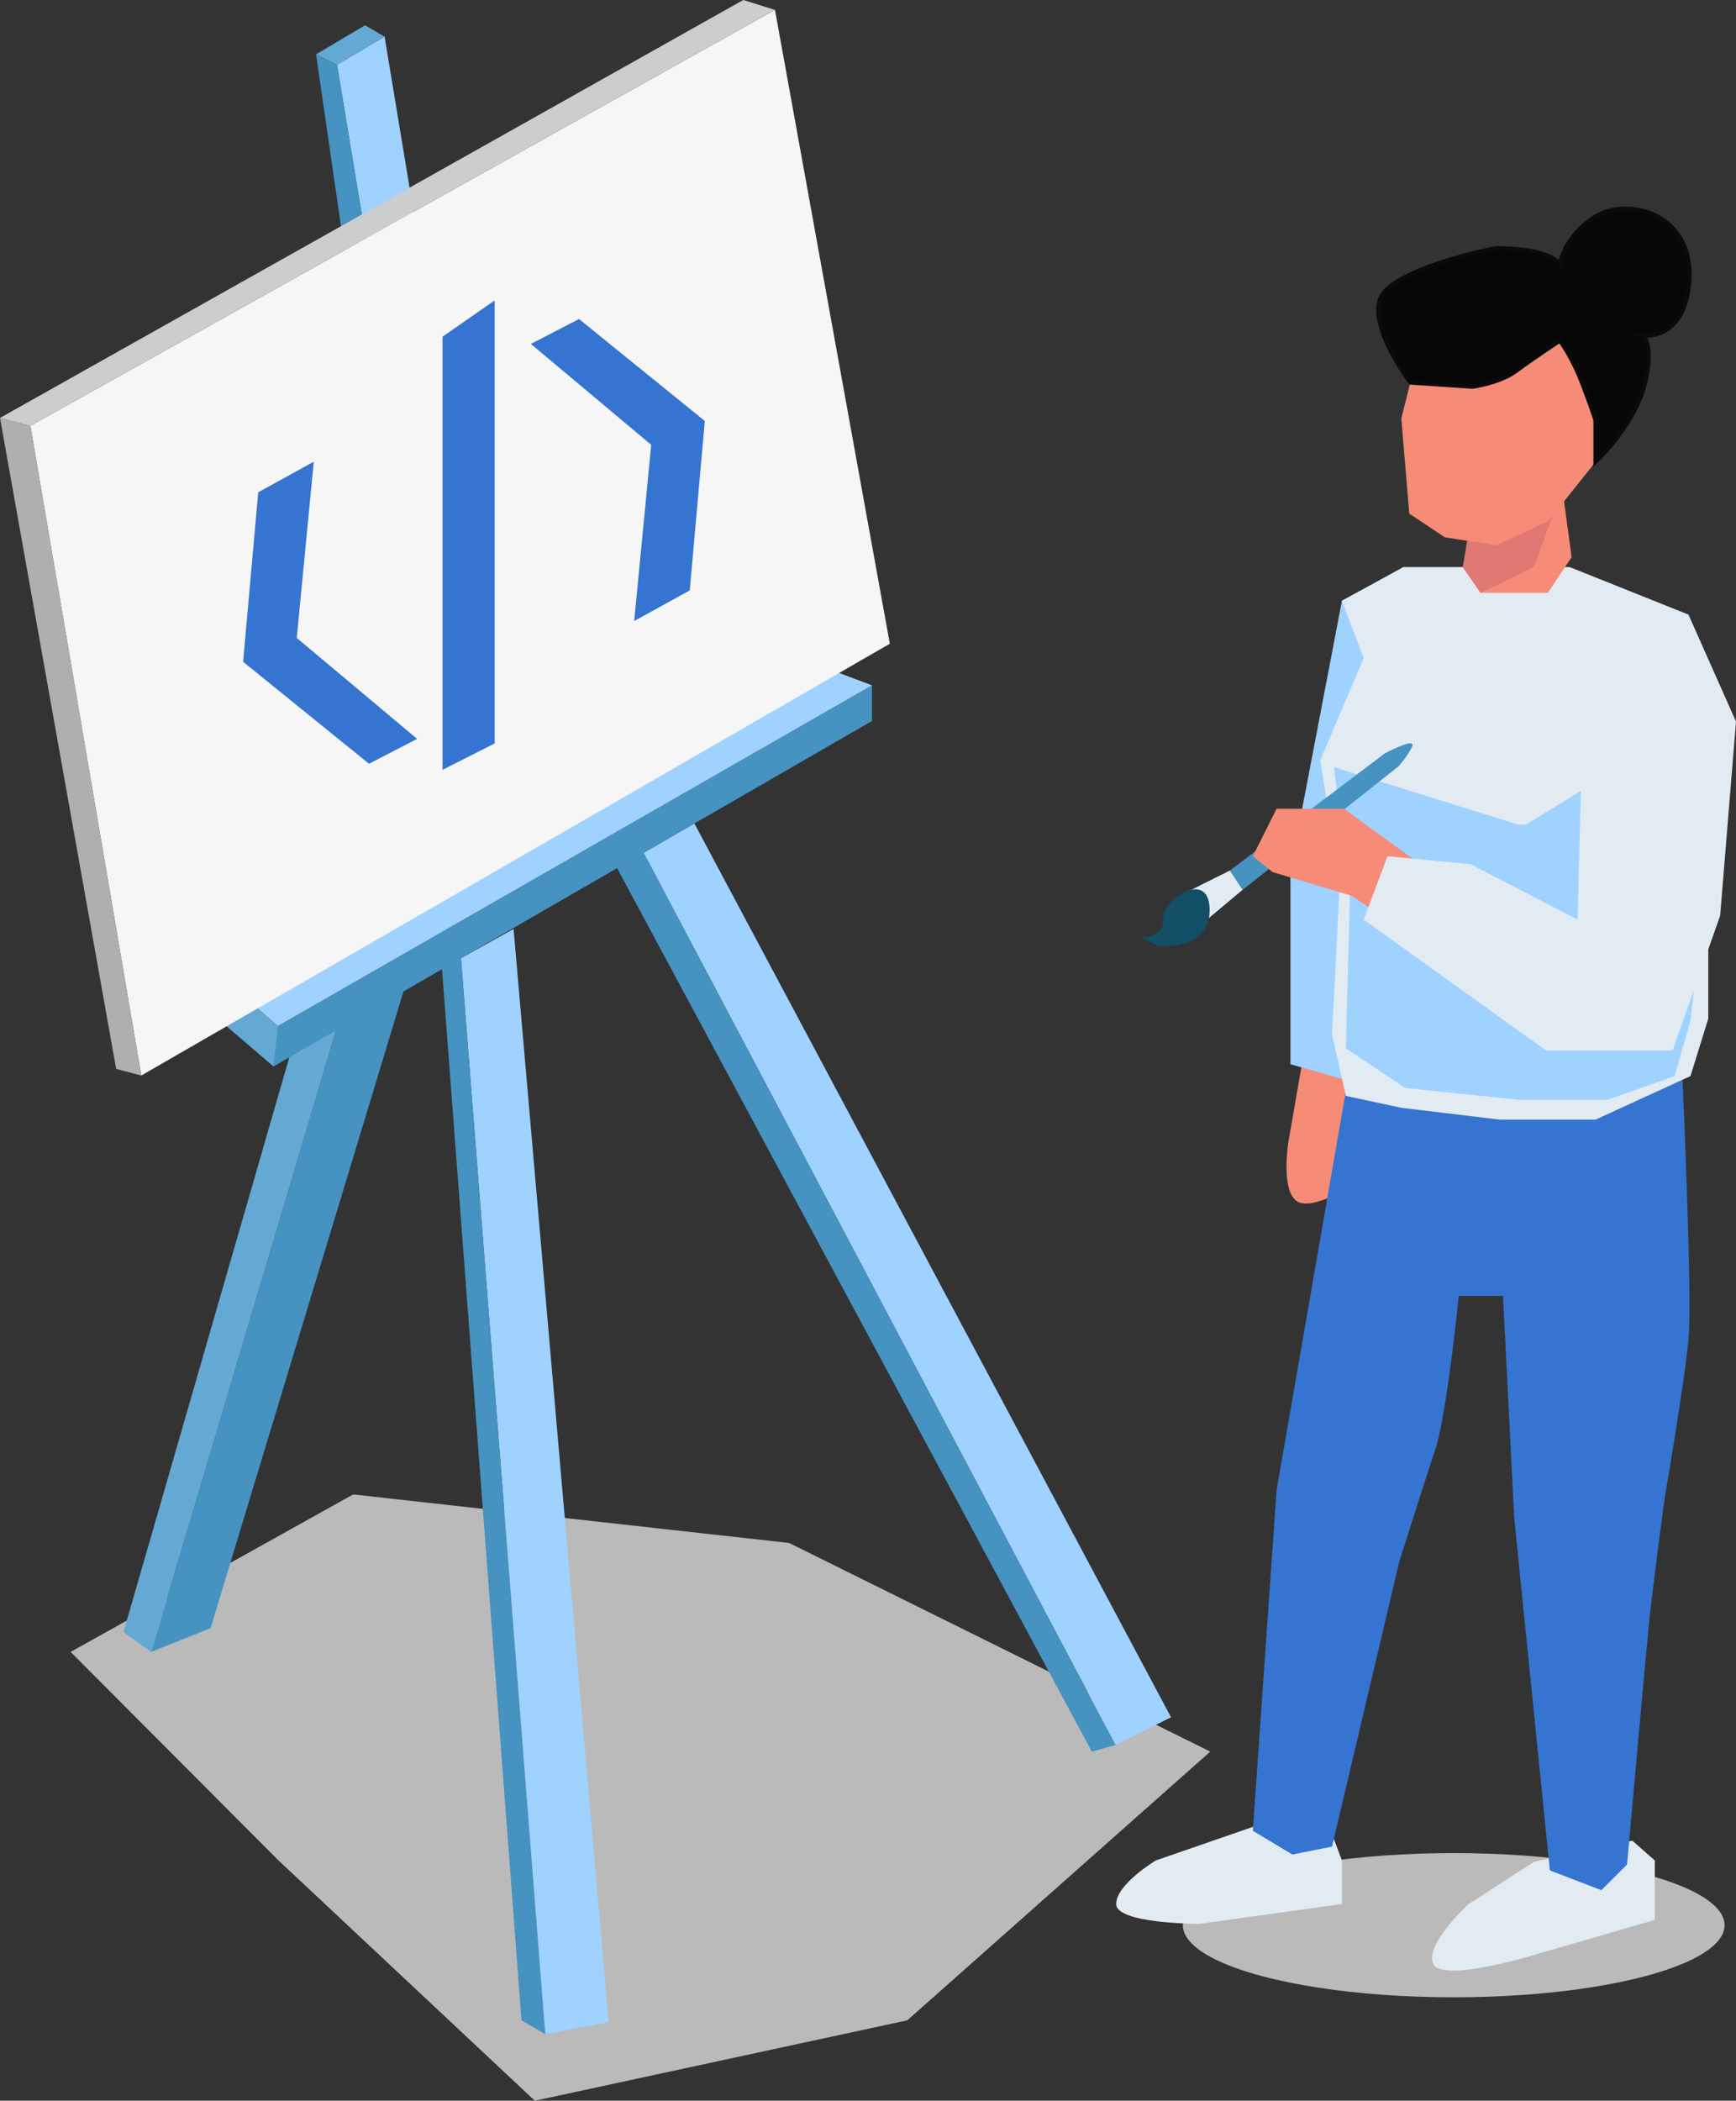 <svg xmlns="http://www.w3.org/2000/svg" viewBox="0 0 438.32 530.3"><rect x="0" y="0" width="438.32" height="530.3" fill="#333333" stroke="none"/><defs><style>.cls-1{fill:#bababa;}.cls-2{fill:#9fd2ff;}.cls-3{fill:#4692c1;}.cls-4{fill:#63a9d3;}.cls-5{fill:#f6f6f6;}.cls-6{fill:#afafaf;}.cls-7{fill:#cccdce;}.cls-8{fill:#3574d0;}.cls-9{fill:#e2ebf2;}.cls-10{fill:#f68b77;}.cls-11{fill:#e07873;}.cls-12{fill:#070707;stroke:#0a0a0a;stroke-miterlimit:10;}.cls-13{fill:#124e66;}</style></defs><title>workshop-people</title><g id="Layer_2" data-name="Layer 2"><polygon class="cls-1" points="17.83 417 70.17 469.5 135.03 530.3 229.08 510 305.58 442.17 199.25 389.5 89.17 377.25 17.83 417"/><polygon class="cls-2" points="116.39 241.9 137.67 513.5 153.67 510.5 129.67 234.5 116.39 241.9"/><polygon class="cls-2" points="162.5 215.29 281.67 440.5 295.67 433.5 175.33 207.88 162.5 215.29"/><polygon class="cls-3" points="85.17 259 38.17 417 53.17 411 103.17 246 85.17 259"/><polygon class="cls-4" points="74.17 263 31.17 412 38.17 417 85.17 259 74.17 263"/><polygon class="cls-3" points="220.17 182 69.08 269.21 50.17 253 54.17 246 70.17 259 220.17 173 220.17 182"/><polygon class="cls-2" points="204.17 167 220.17 173 70.17 259 55.17 246 204.17 167"/><polygon class="cls-4" points="70.17 259 69.08 269.21 50.17 253 58.17 248.6 70.17 259"/><polygon class="cls-2" points="93.91 69.63 85.1 16.36 97.1 9.24 106.25 64.55 93.91 69.63"/><polygon class="cls-4" points="79.8 13.72 92.17 6.38 97.1 9.24 85.1 16.36 79.8 13.72"/><polygon class="cls-3" points="93.91 69.63 88.48 73.57 79.8 13.72 85.1 16.36 93.91 69.63"/><polygon class="cls-3" points="137.67 513.5 131.67 510 111.33 241 116.39 241.9 137.67 513.5"/><polygon class="cls-3" points="153.67 215.17 275.67 442.17 281.67 440.5 162.5 215.29 153.67 215.17"/><polygon class="cls-5" points="7.67 107.5 35.67 271.5 224.67 162.5 195.67 2.5 7.67 107.5"/><polygon class="cls-6" points="35.67 271.5 29.33 269.83 0 105.5 7.67 107.5 35.67 271.5"/><polygon class="cls-7" points="195.67 2.5 187.67 0 0 105.5 7.67 107.5 195.67 2.5"/><polygon class="cls-8" points="111.73 85 111.73 194.33 124.9 187.67 124.9 75.83 111.73 85"/><polygon class="cls-8" points="174.15 149.05 160.13 156.77 164.42 112.29 134.04 86.82 146.19 80.53 177.96 106.27 174.15 149.05"/><polygon class="cls-8" points="65.2 124.27 79.22 116.55 74.93 161.04 105.32 186.52 93.17 192.8 61.38 167.06 65.2 124.27"/></g><g id="Layer_1" data-name="Layer 1"><ellipse class="cls-1" cx="367.05" cy="485.99" rx="68.39" ry="18.2"/><path class="cls-9" d="M631.5,704.33,615,715s-11,10-9,15,25-2,25-2l31-9V704l-5.68-5Z" transform="translate(-244.18 -234.35)"/><path class="cls-9" d="M567.08,693.25,536,704s-10,6-10,11,21,5,21,5l36-5V704l-3-8Z" transform="translate(-244.18 -234.35)"/><path class="cls-10" d="M573.5,499.5l-4,23s-2,12,2,15,16-5,16-5l4-26-11-11Z" transform="translate(-244.18 -234.35)"/><path class="cls-8" d="M630,515l24-2,15-6s2.5,54.5,1.5,65.5-6,40-6,40-3,22-4,32S655,705,655,705l-6.5,6.5-13-5-9-89-2.83-56H612.5s-3,30-6,39-9,28-9,28l-17,72-10,2-10-6,6-86L585,504Z" transform="translate(-244.18 -234.35)"/><polygon class="cls-2" points="353.82 143.65 338.82 151.65 325.82 219.65 325.82 268.65 339.82 272.65 361.82 207.65 353.82 143.65"/><polygon class="cls-9" points="336.32 261.15 339.82 276.65 353.82 279.65 378.82 282.65 402.82 282.65 426.82 271.65 431.32 257.15 431.32 192.15 396.32 143.15 354.32 143.15 338.82 151.65 344.32 166.15 333.32 191.98 338.32 222.15 336.32 261.15"/><polygon class="cls-10" points="373.82 131.65 369.32 143.15 373.82 149.65 377.82 149.65 390.82 149.65 396.82 140.65 393.82 118.65 373.82 131.65"/><polygon class="cls-11" points="369.32 143.15 373.82 149.65 387.28 143.15 394.48 123.51 371.44 130.65 369.32 143.15"/><polygon class="cls-10" points="358.82 85.65 353.82 105.65 355.82 129.65 364.82 135.65 377.82 137.65 390.82 131.65 402.82 116.65 402.82 89.65 381.82 74.65 358.82 85.65"/><path class="cls-12" d="M622,297c-1,0-25,5-29,12s7.26,21.94,7.26,21.94L616,332s7-1,11-4,11-7.62,11-7.62,3,3.62,6,11.62,3,8.5,3,8.5V351s11-10,13-22-3-10-3-10,12.74,3,13.74-14S655,284,647,289s-9,12-9,12S636,297,622,297Z" transform="translate(-244.18 -234.35)"/><polygon class="cls-2" points="383.32 208.15 336.82 193.65 340.82 226.65 339.82 264.65 354.82 274.65 383.82 277.65 405.82 277.65 422.82 271.65 426.82 257.65 431.32 217.15 411.32 192.15 385.32 208.15 383.32 208.15"/><path class="cls-3" d="M554.7,454.1l39.07-29.53s8.2-4.39,6.91-1.68a21.76,21.76,0,0,1-3.5,5L557.91,459Z" transform="translate(-244.18 -234.35)"/><polygon class="cls-9" points="304.48 232.38 313.74 224.62 310.52 219.75 300.32 224.85 300.4 229.32 304.48 232.38"/><path class="cls-13" d="M536.69,473.2s13.38,1.21,12.9-9.63c-.44-9.94-12.13-1.78-11.68,2.45.53,5-5.73,5-5.73,5Z" transform="translate(-244.18 -234.35)"/><polygon class="cls-10" points="361.32 220.15 339.32 204.15 322.32 204.15 316.32 216.15 321.32 220.15 341.32 226.15 347.32 230.15 361.32 220.15"/><polygon class="cls-9" points="396.32 143.15 426.32 155.15 438.32 182.15 434.32 231.15 422.32 265.15 390.32 265.15 344.32 232.15 350.32 216.15 371.32 218.15 398.32 232.15 400.32 154.15 396.32 143.15"/></g></svg>